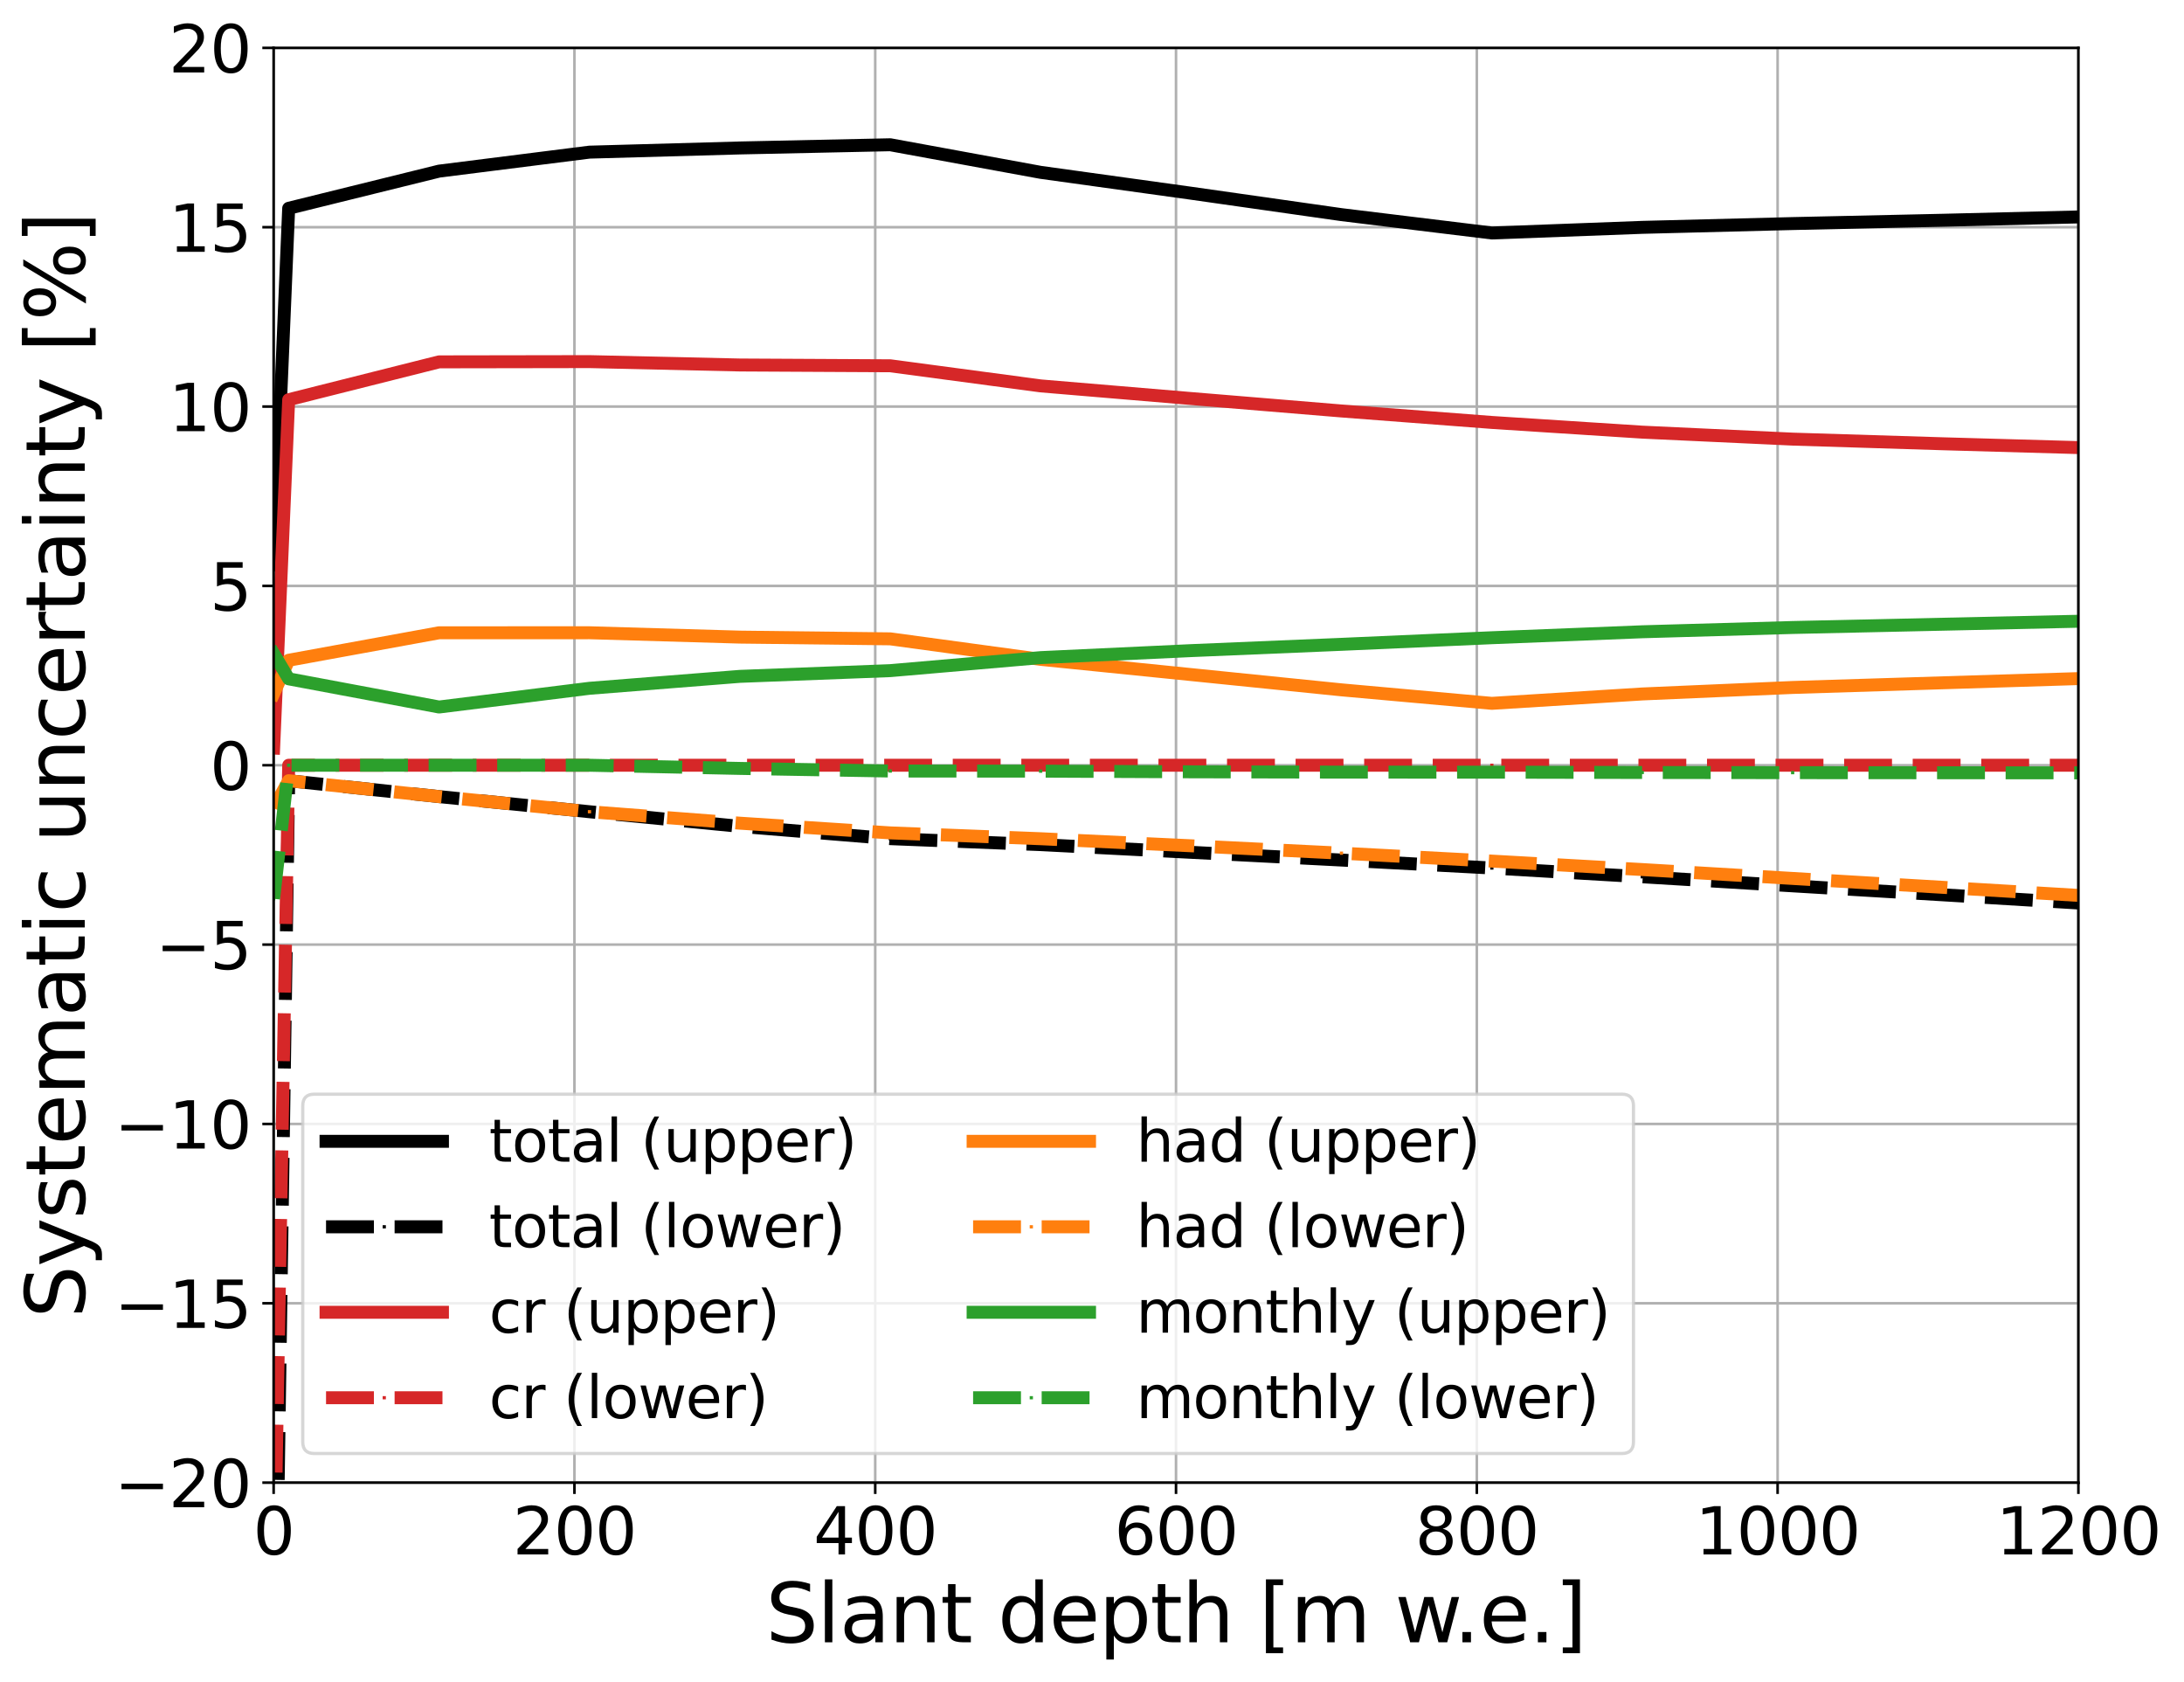 <?xml version="1.0" encoding="utf-8" standalone="no"?>
<!DOCTYPE svg PUBLIC "-//W3C//DTD SVG 1.1//EN"
  "http://www.w3.org/Graphics/SVG/1.1/DTD/svg11.dtd">
<svg xmlns:xlink="http://www.w3.org/1999/xlink" width="675.255pt" height="520.07pt" viewBox="0 0 675.255 520.07" xmlns="http://www.w3.org/2000/svg" version="1.1">
 <defs>
  <style type="text/css">*{stroke-linejoin: round; stroke-linecap: butt}</style>
 </defs>
 <g id="figure_1">
  <g id="patch_1">
   <path d="M 0 520.07 
L 675.255 520.07 
L 675.255 0 
L 0 0 
z
" style="fill: #ffffff"/>
  </g>
  <g id="axes_1">
   <g id="patch_2">
    <path d="M 84.605 458.318 
L 642.605 458.318 
L 642.605 14.798 
L 84.605 14.798 
z
" style="fill: #ffffff"/>
   </g>
   <g id="matplotlib.axis_1">
    <g id="xtick_1">
     <g id="line2d_1">
      <path d="M 84.605 458.318 
L 84.605 14.798 
" clip-path="url(#p0fed06561c)" style="fill: none; stroke: #b0b0b0; stroke-width: 0.8; stroke-linecap: square"/>
     </g>
     <g id="line2d_2">
      <defs>
       <path id="md75abaf6cd" d="M 0 0 
L 0 3.5 
" style="stroke: #000000; stroke-width: 0.8"/>
      </defs>
      <g>
       <use xlink:href="#md75abaf6cd" x="84.605" y="458.318" style="stroke: #000000; stroke-width: 0.8"/>
      </g>
     </g>
     <g id="text_1">
      <!-- 0 -->
      <g transform="translate(78.242 480.515) scale(0.2 -0.2)">
       <defs>
        <path id="DejaVuSans-30" d="M 2034 4250 
Q 1547 4250 1301 3770 
Q 1056 3291 1056 2328 
Q 1056 1369 1301 889 
Q 1547 409 2034 409 
Q 2525 409 2770 889 
Q 3016 1369 3016 2328 
Q 3016 3291 2770 3770 
Q 2525 4250 2034 4250 
z
M 2034 4750 
Q 2819 4750 3233 4129 
Q 3647 3509 3647 2328 
Q 3647 1150 3233 529 
Q 2819 -91 2034 -91 
Q 1250 -91 836 529 
Q 422 1150 422 2328 
Q 422 3509 836 4129 
Q 1250 4750 2034 4750 
z
" transform="scale(0.016)"/>
       </defs>
       <use xlink:href="#DejaVuSans-30"/>
      </g>
     </g>
    </g>
    <g id="xtick_2">
     <g id="line2d_3">
      <path d="M 177.605 458.318 
L 177.605 14.798 
" clip-path="url(#p0fed06561c)" style="fill: none; stroke: #b0b0b0; stroke-width: 0.8; stroke-linecap: square"/>
     </g>
     <g id="line2d_4">
      <g>
       <use xlink:href="#md75abaf6cd" x="177.605" y="458.318" style="stroke: #000000; stroke-width: 0.8"/>
      </g>
     </g>
     <g id="text_2">
      <!-- 200 -->
      <g transform="translate(158.517 480.515) scale(0.2 -0.2)">
       <defs>
        <path id="DejaVuSans-32" d="M 1228 531 
L 3431 531 
L 3431 0 
L 469 0 
L 469 531 
Q 828 903 1448 1529 
Q 2069 2156 2228 2338 
Q 2531 2678 2651 2914 
Q 2772 3150 2772 3378 
Q 2772 3750 2511 3984 
Q 2250 4219 1831 4219 
Q 1534 4219 1204 4116 
Q 875 4013 500 3803 
L 500 4441 
Q 881 4594 1212 4672 
Q 1544 4750 1819 4750 
Q 2544 4750 2975 4387 
Q 3406 4025 3406 3419 
Q 3406 3131 3298 2873 
Q 3191 2616 2906 2266 
Q 2828 2175 2409 1742 
Q 1991 1309 1228 531 
z
" transform="scale(0.016)"/>
       </defs>
       <use xlink:href="#DejaVuSans-32"/>
       <use xlink:href="#DejaVuSans-30" x="63.623"/>
       <use xlink:href="#DejaVuSans-30" x="127.246"/>
      </g>
     </g>
    </g>
    <g id="xtick_3">
     <g id="line2d_5">
      <path d="M 270.605 458.318 
L 270.605 14.798 
" clip-path="url(#p0fed06561c)" style="fill: none; stroke: #b0b0b0; stroke-width: 0.8; stroke-linecap: square"/>
     </g>
     <g id="line2d_6">
      <g>
       <use xlink:href="#md75abaf6cd" x="270.605" y="458.318" style="stroke: #000000; stroke-width: 0.8"/>
      </g>
     </g>
     <g id="text_3">
      <!-- 400 -->
      <g transform="translate(251.517 480.515) scale(0.2 -0.2)">
       <defs>
        <path id="DejaVuSans-34" d="M 2419 4116 
L 825 1625 
L 2419 1625 
L 2419 4116 
z
M 2253 4666 
L 3047 4666 
L 3047 1625 
L 3713 1625 
L 3713 1100 
L 3047 1100 
L 3047 0 
L 2419 0 
L 2419 1100 
L 313 1100 
L 313 1709 
L 2253 4666 
z
" transform="scale(0.016)"/>
       </defs>
       <use xlink:href="#DejaVuSans-34"/>
       <use xlink:href="#DejaVuSans-30" x="63.623"/>
       <use xlink:href="#DejaVuSans-30" x="127.246"/>
      </g>
     </g>
    </g>
    <g id="xtick_4">
     <g id="line2d_7">
      <path d="M 363.605 458.318 
L 363.605 14.798 
" clip-path="url(#p0fed06561c)" style="fill: none; stroke: #b0b0b0; stroke-width: 0.8; stroke-linecap: square"/>
     </g>
     <g id="line2d_8">
      <g>
       <use xlink:href="#md75abaf6cd" x="363.605" y="458.318" style="stroke: #000000; stroke-width: 0.8"/>
      </g>
     </g>
     <g id="text_4">
      <!-- 600 -->
      <g transform="translate(344.517 480.515) scale(0.2 -0.2)">
       <defs>
        <path id="DejaVuSans-36" d="M 2113 2584 
Q 1688 2584 1439 2293 
Q 1191 2003 1191 1497 
Q 1191 994 1439 701 
Q 1688 409 2113 409 
Q 2538 409 2786 701 
Q 3034 994 3034 1497 
Q 3034 2003 2786 2293 
Q 2538 2584 2113 2584 
z
M 3366 4563 
L 3366 3988 
Q 3128 4100 2886 4159 
Q 2644 4219 2406 4219 
Q 1781 4219 1451 3797 
Q 1122 3375 1075 2522 
Q 1259 2794 1537 2939 
Q 1816 3084 2150 3084 
Q 2853 3084 3261 2657 
Q 3669 2231 3669 1497 
Q 3669 778 3244 343 
Q 2819 -91 2113 -91 
Q 1303 -91 875 529 
Q 447 1150 447 2328 
Q 447 3434 972 4092 
Q 1497 4750 2381 4750 
Q 2619 4750 2861 4703 
Q 3103 4656 3366 4563 
z
" transform="scale(0.016)"/>
       </defs>
       <use xlink:href="#DejaVuSans-36"/>
       <use xlink:href="#DejaVuSans-30" x="63.623"/>
       <use xlink:href="#DejaVuSans-30" x="127.246"/>
      </g>
     </g>
    </g>
    <g id="xtick_5">
     <g id="line2d_9">
      <path d="M 456.605 458.318 
L 456.605 14.798 
" clip-path="url(#p0fed06561c)" style="fill: none; stroke: #b0b0b0; stroke-width: 0.8; stroke-linecap: square"/>
     </g>
     <g id="line2d_10">
      <g>
       <use xlink:href="#md75abaf6cd" x="456.605" y="458.318" style="stroke: #000000; stroke-width: 0.8"/>
      </g>
     </g>
     <g id="text_5">
      <!-- 800 -->
      <g transform="translate(437.517 480.515) scale(0.2 -0.2)">
       <defs>
        <path id="DejaVuSans-38" d="M 2034 2216 
Q 1584 2216 1326 1975 
Q 1069 1734 1069 1313 
Q 1069 891 1326 650 
Q 1584 409 2034 409 
Q 2484 409 2743 651 
Q 3003 894 3003 1313 
Q 3003 1734 2745 1975 
Q 2488 2216 2034 2216 
z
M 1403 2484 
Q 997 2584 770 2862 
Q 544 3141 544 3541 
Q 544 4100 942 4425 
Q 1341 4750 2034 4750 
Q 2731 4750 3128 4425 
Q 3525 4100 3525 3541 
Q 3525 3141 3298 2862 
Q 3072 2584 2669 2484 
Q 3125 2378 3379 2068 
Q 3634 1759 3634 1313 
Q 3634 634 3220 271 
Q 2806 -91 2034 -91 
Q 1263 -91 848 271 
Q 434 634 434 1313 
Q 434 1759 690 2068 
Q 947 2378 1403 2484 
z
M 1172 3481 
Q 1172 3119 1398 2916 
Q 1625 2713 2034 2713 
Q 2441 2713 2670 2916 
Q 2900 3119 2900 3481 
Q 2900 3844 2670 4047 
Q 2441 4250 2034 4250 
Q 1625 4250 1398 4047 
Q 1172 3844 1172 3481 
z
" transform="scale(0.016)"/>
       </defs>
       <use xlink:href="#DejaVuSans-38"/>
       <use xlink:href="#DejaVuSans-30" x="63.623"/>
       <use xlink:href="#DejaVuSans-30" x="127.246"/>
      </g>
     </g>
    </g>
    <g id="xtick_6">
     <g id="line2d_11">
      <path d="M 549.605 458.318 
L 549.605 14.798 
" clip-path="url(#p0fed06561c)" style="fill: none; stroke: #b0b0b0; stroke-width: 0.8; stroke-linecap: square"/>
     </g>
     <g id="line2d_12">
      <g>
       <use xlink:href="#md75abaf6cd" x="549.605" y="458.318" style="stroke: #000000; stroke-width: 0.8"/>
      </g>
     </g>
     <g id="text_6">
      <!-- 1000 -->
      <g transform="translate(524.155 480.515) scale(0.2 -0.2)">
       <defs>
        <path id="DejaVuSans-31" d="M 794 531 
L 1825 531 
L 1825 4091 
L 703 3866 
L 703 4441 
L 1819 4666 
L 2450 4666 
L 2450 531 
L 3481 531 
L 3481 0 
L 794 0 
L 794 531 
z
" transform="scale(0.016)"/>
       </defs>
       <use xlink:href="#DejaVuSans-31"/>
       <use xlink:href="#DejaVuSans-30" x="63.623"/>
       <use xlink:href="#DejaVuSans-30" x="127.246"/>
       <use xlink:href="#DejaVuSans-30" x="190.869"/>
      </g>
     </g>
    </g>
    <g id="xtick_7">
     <g id="line2d_13">
      <path d="M 642.605 458.318 
L 642.605 14.798 
" clip-path="url(#p0fed06561c)" style="fill: none; stroke: #b0b0b0; stroke-width: 0.8; stroke-linecap: square"/>
     </g>
     <g id="line2d_14">
      <g>
       <use xlink:href="#md75abaf6cd" x="642.605" y="458.318" style="stroke: #000000; stroke-width: 0.8"/>
      </g>
     </g>
     <g id="text_7">
      <!-- 1200 -->
      <g transform="translate(617.155 480.515) scale(0.2 -0.2)">
       <use xlink:href="#DejaVuSans-31"/>
       <use xlink:href="#DejaVuSans-32" x="63.623"/>
       <use xlink:href="#DejaVuSans-30" x="127.246"/>
       <use xlink:href="#DejaVuSans-30" x="190.869"/>
      </g>
     </g>
    </g>
    <g id="text_8">
     <!-- Slant depth [m w.e.] -->
     <g transform="translate(236.763 507.671) scale(0.25 -0.25)">
      <defs>
       <path id="DejaVuSans-53" d="M 3425 4513 
L 3425 3897 
Q 3066 4069 2747 4153 
Q 2428 4238 2131 4238 
Q 1616 4238 1336 4038 
Q 1056 3838 1056 3469 
Q 1056 3159 1242 3001 
Q 1428 2844 1947 2747 
L 2328 2669 
Q 3034 2534 3370 2195 
Q 3706 1856 3706 1288 
Q 3706 609 3251 259 
Q 2797 -91 1919 -91 
Q 1588 -91 1214 -16 
Q 841 59 441 206 
L 441 856 
Q 825 641 1194 531 
Q 1563 422 1919 422 
Q 2459 422 2753 634 
Q 3047 847 3047 1241 
Q 3047 1584 2836 1778 
Q 2625 1972 2144 2069 
L 1759 2144 
Q 1053 2284 737 2584 
Q 422 2884 422 3419 
Q 422 4038 858 4394 
Q 1294 4750 2059 4750 
Q 2388 4750 2728 4690 
Q 3069 4631 3425 4513 
z
" transform="scale(0.016)"/>
       <path id="DejaVuSans-6c" d="M 603 4863 
L 1178 4863 
L 1178 0 
L 603 0 
L 603 4863 
z
" transform="scale(0.016)"/>
       <path id="DejaVuSans-61" d="M 2194 1759 
Q 1497 1759 1228 1600 
Q 959 1441 959 1056 
Q 959 750 1161 570 
Q 1363 391 1709 391 
Q 2188 391 2477 730 
Q 2766 1069 2766 1631 
L 2766 1759 
L 2194 1759 
z
M 3341 1997 
L 3341 0 
L 2766 0 
L 2766 531 
Q 2569 213 2275 61 
Q 1981 -91 1556 -91 
Q 1019 -91 701 211 
Q 384 513 384 1019 
Q 384 1609 779 1909 
Q 1175 2209 1959 2209 
L 2766 2209 
L 2766 2266 
Q 2766 2663 2505 2880 
Q 2244 3097 1772 3097 
Q 1472 3097 1187 3025 
Q 903 2953 641 2809 
L 641 3341 
Q 956 3463 1253 3523 
Q 1550 3584 1831 3584 
Q 2591 3584 2966 3190 
Q 3341 2797 3341 1997 
z
" transform="scale(0.016)"/>
       <path id="DejaVuSans-6e" d="M 3513 2113 
L 3513 0 
L 2938 0 
L 2938 2094 
Q 2938 2591 2744 2837 
Q 2550 3084 2163 3084 
Q 1697 3084 1428 2787 
Q 1159 2491 1159 1978 
L 1159 0 
L 581 0 
L 581 3500 
L 1159 3500 
L 1159 2956 
Q 1366 3272 1645 3428 
Q 1925 3584 2291 3584 
Q 2894 3584 3203 3211 
Q 3513 2838 3513 2113 
z
" transform="scale(0.016)"/>
       <path id="DejaVuSans-74" d="M 1172 4494 
L 1172 3500 
L 2356 3500 
L 2356 3053 
L 1172 3053 
L 1172 1153 
Q 1172 725 1289 603 
Q 1406 481 1766 481 
L 2356 481 
L 2356 0 
L 1766 0 
Q 1100 0 847 248 
Q 594 497 594 1153 
L 594 3053 
L 172 3053 
L 172 3500 
L 594 3500 
L 594 4494 
L 1172 4494 
z
" transform="scale(0.016)"/>
       <path id="DejaVuSans-20" transform="scale(0.016)"/>
       <path id="DejaVuSans-64" d="M 2906 2969 
L 2906 4863 
L 3481 4863 
L 3481 0 
L 2906 0 
L 2906 525 
Q 2725 213 2448 61 
Q 2172 -91 1784 -91 
Q 1150 -91 751 415 
Q 353 922 353 1747 
Q 353 2572 751 3078 
Q 1150 3584 1784 3584 
Q 2172 3584 2448 3432 
Q 2725 3281 2906 2969 
z
M 947 1747 
Q 947 1113 1208 752 
Q 1469 391 1925 391 
Q 2381 391 2643 752 
Q 2906 1113 2906 1747 
Q 2906 2381 2643 2742 
Q 2381 3103 1925 3103 
Q 1469 3103 1208 2742 
Q 947 2381 947 1747 
z
" transform="scale(0.016)"/>
       <path id="DejaVuSans-65" d="M 3597 1894 
L 3597 1613 
L 953 1613 
Q 991 1019 1311 708 
Q 1631 397 2203 397 
Q 2534 397 2845 478 
Q 3156 559 3463 722 
L 3463 178 
Q 3153 47 2828 -22 
Q 2503 -91 2169 -91 
Q 1331 -91 842 396 
Q 353 884 353 1716 
Q 353 2575 817 3079 
Q 1281 3584 2069 3584 
Q 2775 3584 3186 3129 
Q 3597 2675 3597 1894 
z
M 3022 2063 
Q 3016 2534 2758 2815 
Q 2500 3097 2075 3097 
Q 1594 3097 1305 2825 
Q 1016 2553 972 2059 
L 3022 2063 
z
" transform="scale(0.016)"/>
       <path id="DejaVuSans-70" d="M 1159 525 
L 1159 -1331 
L 581 -1331 
L 581 3500 
L 1159 3500 
L 1159 2969 
Q 1341 3281 1617 3432 
Q 1894 3584 2278 3584 
Q 2916 3584 3314 3078 
Q 3713 2572 3713 1747 
Q 3713 922 3314 415 
Q 2916 -91 2278 -91 
Q 1894 -91 1617 61 
Q 1341 213 1159 525 
z
M 3116 1747 
Q 3116 2381 2855 2742 
Q 2594 3103 2138 3103 
Q 1681 3103 1420 2742 
Q 1159 2381 1159 1747 
Q 1159 1113 1420 752 
Q 1681 391 2138 391 
Q 2594 391 2855 752 
Q 3116 1113 3116 1747 
z
" transform="scale(0.016)"/>
       <path id="DejaVuSans-68" d="M 3513 2113 
L 3513 0 
L 2938 0 
L 2938 2094 
Q 2938 2591 2744 2837 
Q 2550 3084 2163 3084 
Q 1697 3084 1428 2787 
Q 1159 2491 1159 1978 
L 1159 0 
L 581 0 
L 581 4863 
L 1159 4863 
L 1159 2956 
Q 1366 3272 1645 3428 
Q 1925 3584 2291 3584 
Q 2894 3584 3203 3211 
Q 3513 2838 3513 2113 
z
" transform="scale(0.016)"/>
       <path id="DejaVuSans-5b" d="M 550 4863 
L 1875 4863 
L 1875 4416 
L 1125 4416 
L 1125 -397 
L 1875 -397 
L 1875 -844 
L 550 -844 
L 550 4863 
z
" transform="scale(0.016)"/>
       <path id="DejaVuSans-6d" d="M 3328 2828 
Q 3544 3216 3844 3400 
Q 4144 3584 4550 3584 
Q 5097 3584 5394 3201 
Q 5691 2819 5691 2113 
L 5691 0 
L 5113 0 
L 5113 2094 
Q 5113 2597 4934 2840 
Q 4756 3084 4391 3084 
Q 3944 3084 3684 2787 
Q 3425 2491 3425 1978 
L 3425 0 
L 2847 0 
L 2847 2094 
Q 2847 2600 2669 2842 
Q 2491 3084 2119 3084 
Q 1678 3084 1418 2786 
Q 1159 2488 1159 1978 
L 1159 0 
L 581 0 
L 581 3500 
L 1159 3500 
L 1159 2956 
Q 1356 3278 1631 3431 
Q 1906 3584 2284 3584 
Q 2666 3584 2933 3390 
Q 3200 3197 3328 2828 
z
" transform="scale(0.016)"/>
       <path id="DejaVuSans-77" d="M 269 3500 
L 844 3500 
L 1563 769 
L 2278 3500 
L 2956 3500 
L 3675 769 
L 4391 3500 
L 4966 3500 
L 4050 0 
L 3372 0 
L 2619 2869 
L 1863 0 
L 1184 0 
L 269 3500 
z
" transform="scale(0.016)"/>
       <path id="DejaVuSans-2e" d="M 684 794 
L 1344 794 
L 1344 0 
L 684 0 
L 684 794 
z
" transform="scale(0.016)"/>
       <path id="DejaVuSans-5d" d="M 1947 4863 
L 1947 -844 
L 622 -844 
L 622 -397 
L 1369 -397 
L 1369 4416 
L 622 4416 
L 622 4863 
L 1947 4863 
z
" transform="scale(0.016)"/>
      </defs>
      <use xlink:href="#DejaVuSans-53"/>
      <use xlink:href="#DejaVuSans-6c" x="63.477"/>
      <use xlink:href="#DejaVuSans-61" x="91.26"/>
      <use xlink:href="#DejaVuSans-6e" x="152.539"/>
      <use xlink:href="#DejaVuSans-74" x="215.918"/>
      <use xlink:href="#DejaVuSans-20" x="255.127"/>
      <use xlink:href="#DejaVuSans-64" x="286.914"/>
      <use xlink:href="#DejaVuSans-65" x="350.391"/>
      <use xlink:href="#DejaVuSans-70" x="411.914"/>
      <use xlink:href="#DejaVuSans-74" x="475.391"/>
      <use xlink:href="#DejaVuSans-68" x="514.6"/>
      <use xlink:href="#DejaVuSans-20" x="577.979"/>
      <use xlink:href="#DejaVuSans-5b" x="609.766"/>
      <use xlink:href="#DejaVuSans-6d" x="648.779"/>
      <use xlink:href="#DejaVuSans-20" x="746.191"/>
      <use xlink:href="#DejaVuSans-77" x="777.979"/>
      <use xlink:href="#DejaVuSans-2e" x="850.641"/>
      <use xlink:href="#DejaVuSans-65" x="882.428"/>
      <use xlink:href="#DejaVuSans-2e" x="943.951"/>
      <use xlink:href="#DejaVuSans-5d" x="975.738"/>
     </g>
    </g>
   </g>
   <g id="matplotlib.axis_2">
    <g id="ytick_1">
     <g id="line2d_15">
      <path d="M 84.605 458.318 
L 642.605 458.318 
" clip-path="url(#p0fed06561c)" style="fill: none; stroke: #b0b0b0; stroke-width: 0.8; stroke-linecap: square"/>
     </g>
     <g id="line2d_16">
      <defs>
       <path id="m869ef5be77" d="M 0 0 
L -3.5 0 
" style="stroke: #000000; stroke-width: 0.8"/>
      </defs>
      <g>
       <use xlink:href="#m869ef5be77" x="84.605" y="458.318" style="stroke: #000000; stroke-width: 0.8"/>
      </g>
     </g>
     <g id="text_9">
      <!-- −20 -->
      <g transform="translate(35.395 465.917) scale(0.2 -0.2)">
       <defs>
        <path id="DejaVuSans-2212" d="M 678 2272 
L 4684 2272 
L 4684 1741 
L 678 1741 
L 678 2272 
z
" transform="scale(0.016)"/>
       </defs>
       <use xlink:href="#DejaVuSans-2212"/>
       <use xlink:href="#DejaVuSans-32" x="83.789"/>
       <use xlink:href="#DejaVuSans-30" x="147.412"/>
      </g>
     </g>
    </g>
    <g id="ytick_2">
     <g id="line2d_17">
      <path d="M 84.605 402.878 
L 642.605 402.878 
" clip-path="url(#p0fed06561c)" style="fill: none; stroke: #b0b0b0; stroke-width: 0.8; stroke-linecap: square"/>
     </g>
     <g id="line2d_18">
      <g>
       <use xlink:href="#m869ef5be77" x="84.605" y="402.878" style="stroke: #000000; stroke-width: 0.8"/>
      </g>
     </g>
     <g id="text_10">
      <!-- −15 -->
      <g transform="translate(35.395 410.477) scale(0.2 -0.2)">
       <defs>
        <path id="DejaVuSans-35" d="M 691 4666 
L 3169 4666 
L 3169 4134 
L 1269 4134 
L 1269 2991 
Q 1406 3038 1543 3061 
Q 1681 3084 1819 3084 
Q 2600 3084 3056 2656 
Q 3513 2228 3513 1497 
Q 3513 744 3044 326 
Q 2575 -91 1722 -91 
Q 1428 -91 1123 -41 
Q 819 9 494 109 
L 494 744 
Q 775 591 1075 516 
Q 1375 441 1709 441 
Q 2250 441 2565 725 
Q 2881 1009 2881 1497 
Q 2881 1984 2565 2268 
Q 2250 2553 1709 2553 
Q 1456 2553 1204 2497 
Q 953 2441 691 2322 
L 691 4666 
z
" transform="scale(0.016)"/>
       </defs>
       <use xlink:href="#DejaVuSans-2212"/>
       <use xlink:href="#DejaVuSans-31" x="83.789"/>
       <use xlink:href="#DejaVuSans-35" x="147.412"/>
      </g>
     </g>
    </g>
    <g id="ytick_3">
     <g id="line2d_19">
      <path d="M 84.605 347.438 
L 642.605 347.438 
" clip-path="url(#p0fed06561c)" style="fill: none; stroke: #b0b0b0; stroke-width: 0.8; stroke-linecap: square"/>
     </g>
     <g id="line2d_20">
      <g>
       <use xlink:href="#m869ef5be77" x="84.605" y="347.438" style="stroke: #000000; stroke-width: 0.8"/>
      </g>
     </g>
     <g id="text_11">
      <!-- −10 -->
      <g transform="translate(35.395 355.037) scale(0.2 -0.2)">
       <use xlink:href="#DejaVuSans-2212"/>
       <use xlink:href="#DejaVuSans-31" x="83.789"/>
       <use xlink:href="#DejaVuSans-30" x="147.412"/>
      </g>
     </g>
    </g>
    <g id="ytick_4">
     <g id="line2d_21">
      <path d="M 84.605 291.998 
L 642.605 291.998 
" clip-path="url(#p0fed06561c)" style="fill: none; stroke: #b0b0b0; stroke-width: 0.8; stroke-linecap: square"/>
     </g>
     <g id="line2d_22">
      <g>
       <use xlink:href="#m869ef5be77" x="84.605" y="291.998" style="stroke: #000000; stroke-width: 0.8"/>
      </g>
     </g>
     <g id="text_12">
      <!-- −5 -->
      <g transform="translate(48.12 299.597) scale(0.2 -0.2)">
       <use xlink:href="#DejaVuSans-2212"/>
       <use xlink:href="#DejaVuSans-35" x="83.789"/>
      </g>
     </g>
    </g>
    <g id="ytick_5">
     <g id="line2d_23">
      <path d="M 84.605 236.558 
L 642.605 236.558 
" clip-path="url(#p0fed06561c)" style="fill: none; stroke: #b0b0b0; stroke-width: 0.8; stroke-linecap: square"/>
     </g>
     <g id="line2d_24">
      <g>
       <use xlink:href="#m869ef5be77" x="84.605" y="236.558" style="stroke: #000000; stroke-width: 0.8"/>
      </g>
     </g>
     <g id="text_13">
      <!-- 0 -->
      <g transform="translate(64.88 244.157) scale(0.2 -0.2)">
       <use xlink:href="#DejaVuSans-30"/>
      </g>
     </g>
    </g>
    <g id="ytick_6">
     <g id="line2d_25">
      <path d="M 84.605 181.118 
L 642.605 181.118 
" clip-path="url(#p0fed06561c)" style="fill: none; stroke: #b0b0b0; stroke-width: 0.8; stroke-linecap: square"/>
     </g>
     <g id="line2d_26">
      <g>
       <use xlink:href="#m869ef5be77" x="84.605" y="181.118" style="stroke: #000000; stroke-width: 0.8"/>
      </g>
     </g>
     <g id="text_14">
      <!-- 5 -->
      <g transform="translate(64.88 188.717) scale(0.2 -0.2)">
       <use xlink:href="#DejaVuSans-35"/>
      </g>
     </g>
    </g>
    <g id="ytick_7">
     <g id="line2d_27">
      <path d="M 84.605 125.678 
L 642.605 125.678 
" clip-path="url(#p0fed06561c)" style="fill: none; stroke: #b0b0b0; stroke-width: 0.8; stroke-linecap: square"/>
     </g>
     <g id="line2d_28">
      <g>
       <use xlink:href="#m869ef5be77" x="84.605" y="125.678" style="stroke: #000000; stroke-width: 0.8"/>
      </g>
     </g>
     <g id="text_15">
      <!-- 10 -->
      <g transform="translate(52.155 133.277) scale(0.2 -0.2)">
       <use xlink:href="#DejaVuSans-31"/>
       <use xlink:href="#DejaVuSans-30" x="63.623"/>
      </g>
     </g>
    </g>
    <g id="ytick_8">
     <g id="line2d_29">
      <path d="M 84.605 70.238 
L 642.605 70.238 
" clip-path="url(#p0fed06561c)" style="fill: none; stroke: #b0b0b0; stroke-width: 0.8; stroke-linecap: square"/>
     </g>
     <g id="line2d_30">
      <g>
       <use xlink:href="#m869ef5be77" x="84.605" y="70.238" style="stroke: #000000; stroke-width: 0.8"/>
      </g>
     </g>
     <g id="text_16">
      <!-- 15 -->
      <g transform="translate(52.155 77.837) scale(0.2 -0.2)">
       <use xlink:href="#DejaVuSans-31"/>
       <use xlink:href="#DejaVuSans-35" x="63.623"/>
      </g>
     </g>
    </g>
    <g id="ytick_9">
     <g id="line2d_31">
      <path d="M 84.605 14.798 
L 642.605 14.798 
" clip-path="url(#p0fed06561c)" style="fill: none; stroke: #b0b0b0; stroke-width: 0.8; stroke-linecap: square"/>
     </g>
     <g id="line2d_32">
      <g>
       <use xlink:href="#m869ef5be77" x="84.605" y="14.798" style="stroke: #000000; stroke-width: 0.8"/>
      </g>
     </g>
     <g id="text_17">
      <!-- 20 -->
      <g transform="translate(52.155 22.397) scale(0.2 -0.2)">
       <use xlink:href="#DejaVuSans-32"/>
       <use xlink:href="#DejaVuSans-30" x="63.623"/>
      </g>
     </g>
    </g>
    <g id="text_18">
     <!-- Systematic uncertainty [%] -->
     <g transform="translate(26.196 407.455) rotate(-90) scale(0.25 -0.25)">
      <defs>
       <path id="DejaVuSans-79" d="M 2059 -325 
Q 1816 -950 1584 -1140 
Q 1353 -1331 966 -1331 
L 506 -1331 
L 506 -850 
L 844 -850 
Q 1081 -850 1212 -737 
Q 1344 -625 1503 -206 
L 1606 56 
L 191 3500 
L 800 3500 
L 1894 763 
L 2988 3500 
L 3597 3500 
L 2059 -325 
z
" transform="scale(0.016)"/>
       <path id="DejaVuSans-73" d="M 2834 3397 
L 2834 2853 
Q 2591 2978 2328 3040 
Q 2066 3103 1784 3103 
Q 1356 3103 1142 2972 
Q 928 2841 928 2578 
Q 928 2378 1081 2264 
Q 1234 2150 1697 2047 
L 1894 2003 
Q 2506 1872 2764 1633 
Q 3022 1394 3022 966 
Q 3022 478 2636 193 
Q 2250 -91 1575 -91 
Q 1294 -91 989 -36 
Q 684 19 347 128 
L 347 722 
Q 666 556 975 473 
Q 1284 391 1588 391 
Q 1994 391 2212 530 
Q 2431 669 2431 922 
Q 2431 1156 2273 1281 
Q 2116 1406 1581 1522 
L 1381 1569 
Q 847 1681 609 1914 
Q 372 2147 372 2553 
Q 372 3047 722 3315 
Q 1072 3584 1716 3584 
Q 2034 3584 2315 3537 
Q 2597 3491 2834 3397 
z
" transform="scale(0.016)"/>
       <path id="DejaVuSans-69" d="M 603 3500 
L 1178 3500 
L 1178 0 
L 603 0 
L 603 3500 
z
M 603 4863 
L 1178 4863 
L 1178 4134 
L 603 4134 
L 603 4863 
z
" transform="scale(0.016)"/>
       <path id="DejaVuSans-63" d="M 3122 3366 
L 3122 2828 
Q 2878 2963 2633 3030 
Q 2388 3097 2138 3097 
Q 1578 3097 1268 2742 
Q 959 2388 959 1747 
Q 959 1106 1268 751 
Q 1578 397 2138 397 
Q 2388 397 2633 464 
Q 2878 531 3122 666 
L 3122 134 
Q 2881 22 2623 -34 
Q 2366 -91 2075 -91 
Q 1284 -91 818 406 
Q 353 903 353 1747 
Q 353 2603 823 3093 
Q 1294 3584 2113 3584 
Q 2378 3584 2631 3529 
Q 2884 3475 3122 3366 
z
" transform="scale(0.016)"/>
       <path id="DejaVuSans-75" d="M 544 1381 
L 544 3500 
L 1119 3500 
L 1119 1403 
Q 1119 906 1312 657 
Q 1506 409 1894 409 
Q 2359 409 2629 706 
Q 2900 1003 2900 1516 
L 2900 3500 
L 3475 3500 
L 3475 0 
L 2900 0 
L 2900 538 
Q 2691 219 2414 64 
Q 2138 -91 1772 -91 
Q 1169 -91 856 284 
Q 544 659 544 1381 
z
M 1991 3584 
L 1991 3584 
z
" transform="scale(0.016)"/>
       <path id="DejaVuSans-72" d="M 2631 2963 
Q 2534 3019 2420 3045 
Q 2306 3072 2169 3072 
Q 1681 3072 1420 2755 
Q 1159 2438 1159 1844 
L 1159 0 
L 581 0 
L 581 3500 
L 1159 3500 
L 1159 2956 
Q 1341 3275 1631 3429 
Q 1922 3584 2338 3584 
Q 2397 3584 2469 3576 
Q 2541 3569 2628 3553 
L 2631 2963 
z
" transform="scale(0.016)"/>
       <path id="DejaVuSans-25" d="M 4653 2053 
Q 4381 2053 4226 1822 
Q 4072 1591 4072 1178 
Q 4072 772 4226 539 
Q 4381 306 4653 306 
Q 4919 306 5073 539 
Q 5228 772 5228 1178 
Q 5228 1588 5073 1820 
Q 4919 2053 4653 2053 
z
M 4653 2450 
Q 5147 2450 5437 2106 
Q 5728 1763 5728 1178 
Q 5728 594 5436 251 
Q 5144 -91 4653 -91 
Q 4153 -91 3862 251 
Q 3572 594 3572 1178 
Q 3572 1766 3864 2108 
Q 4156 2450 4653 2450 
z
M 1428 4353 
Q 1159 4353 1004 4120 
Q 850 3888 850 3481 
Q 850 3069 1003 2837 
Q 1156 2606 1428 2606 
Q 1700 2606 1854 2837 
Q 2009 3069 2009 3481 
Q 2009 3884 1853 4118 
Q 1697 4353 1428 4353 
z
M 4250 4750 
L 4750 4750 
L 1831 -91 
L 1331 -91 
L 4250 4750 
z
M 1428 4750 
Q 1922 4750 2215 4408 
Q 2509 4066 2509 3481 
Q 2509 2891 2217 2550 
Q 1925 2209 1428 2209 
Q 931 2209 642 2551 
Q 353 2894 353 3481 
Q 353 4063 643 4406 
Q 934 4750 1428 4750 
z
" transform="scale(0.016)"/>
      </defs>
      <use xlink:href="#DejaVuSans-53"/>
      <use xlink:href="#DejaVuSans-79" x="63.477"/>
      <use xlink:href="#DejaVuSans-73" x="122.656"/>
      <use xlink:href="#DejaVuSans-74" x="174.756"/>
      <use xlink:href="#DejaVuSans-65" x="213.965"/>
      <use xlink:href="#DejaVuSans-6d" x="275.488"/>
      <use xlink:href="#DejaVuSans-61" x="372.9"/>
      <use xlink:href="#DejaVuSans-74" x="434.18"/>
      <use xlink:href="#DejaVuSans-69" x="473.389"/>
      <use xlink:href="#DejaVuSans-63" x="501.172"/>
      <use xlink:href="#DejaVuSans-20" x="556.152"/>
      <use xlink:href="#DejaVuSans-75" x="587.939"/>
      <use xlink:href="#DejaVuSans-6e" x="651.318"/>
      <use xlink:href="#DejaVuSans-63" x="714.697"/>
      <use xlink:href="#DejaVuSans-65" x="769.678"/>
      <use xlink:href="#DejaVuSans-72" x="831.201"/>
      <use xlink:href="#DejaVuSans-74" x="872.314"/>
      <use xlink:href="#DejaVuSans-61" x="911.523"/>
      <use xlink:href="#DejaVuSans-69" x="972.803"/>
      <use xlink:href="#DejaVuSans-6e" x="1000.586"/>
      <use xlink:href="#DejaVuSans-74" x="1063.965"/>
      <use xlink:href="#DejaVuSans-79" x="1103.174"/>
      <use xlink:href="#DejaVuSans-20" x="1162.354"/>
      <use xlink:href="#DejaVuSans-5b" x="1194.141"/>
      <use xlink:href="#DejaVuSans-25" x="1233.154"/>
      <use xlink:href="#DejaVuSans-5d" x="1328.174"/>
     </g>
    </g>
   </g>
   <g id="line2d_33">
    <path d="M 84.605 174.64 
L 89.255 64.382 
L 135.755 52.9 
L 182.255 47.031 
L 228.755 45.737 
L 275.255 44.746 
L 321.755 53.277 
L 368.255 59.727 
L 414.755 66.348 
L 461.255 72.023 
L 507.755 70.281 
L 554.255 69.108 
L 600.755 68.086 
L 647.255 66.946 
L 676.255 66.156 
" clip-path="url(#p0fed06561c)" style="fill: none; stroke: #000000; stroke-width: 4; stroke-linecap: square"/>
    <defs>
     <path id="mc41ad6e6f4" d="M -0.5 0.5 
L 0.5 0.5 
L 0.5 -0.5 
L -0.5 -0.5 
z
"/>
    </defs>
    <g clip-path="url(#p0fed06561c)">
     <use xlink:href="#mc41ad6e6f4" x="84.605" y="174.64"/>
     <use xlink:href="#mc41ad6e6f4" x="89.255" y="64.382"/>
     <use xlink:href="#mc41ad6e6f4" x="135.755" y="52.9"/>
     <use xlink:href="#mc41ad6e6f4" x="182.255" y="47.031"/>
     <use xlink:href="#mc41ad6e6f4" x="228.755" y="45.737"/>
     <use xlink:href="#mc41ad6e6f4" x="275.255" y="44.746"/>
     <use xlink:href="#mc41ad6e6f4" x="321.755" y="53.277"/>
     <use xlink:href="#mc41ad6e6f4" x="368.255" y="59.727"/>
     <use xlink:href="#mc41ad6e6f4" x="414.755" y="66.348"/>
     <use xlink:href="#mc41ad6e6f4" x="461.255" y="72.023"/>
     <use xlink:href="#mc41ad6e6f4" x="507.755" y="70.281"/>
     <use xlink:href="#mc41ad6e6f4" x="554.255" y="69.108"/>
     <use xlink:href="#mc41ad6e6f4" x="600.755" y="68.086"/>
     <use xlink:href="#mc41ad6e6f4" x="647.255" y="66.946"/>
     <use xlink:href="#mc41ad6e6f4" x="693.755" y="65.679"/>
     <use xlink:href="#mc41ad6e6f4" x="740.255" y="64.522"/>
    </g>
   </g>
   <g id="line2d_34">
    <path d="M 85.068 521.07 
L 89.255 241.332 
L 135.755 246.252 
L 182.255 250.926 
L 228.755 255.443 
L 275.255 259.247 
L 321.755 261.091 
L 368.255 263.473 
L 414.755 265.862 
L 461.255 268.321 
L 507.755 271.032 
L 554.255 273.834 
L 600.755 276.613 
L 647.255 279.418 
L 676.255 281.165 
" clip-path="url(#p0fed06561c)" style="fill: none; stroke-dasharray: 14.8,6.4; stroke-dashoffset: 0; stroke: #000000; stroke-width: 4"/>
    <g clip-path="url(#p0fed06561c)">
     <use xlink:href="#mc41ad6e6f4" x="84.605" y="552.044"/>
     <use xlink:href="#mc41ad6e6f4" x="89.255" y="241.332"/>
     <use xlink:href="#mc41ad6e6f4" x="135.755" y="246.252"/>
     <use xlink:href="#mc41ad6e6f4" x="182.255" y="250.926"/>
     <use xlink:href="#mc41ad6e6f4" x="228.755" y="255.443"/>
     <use xlink:href="#mc41ad6e6f4" x="275.255" y="259.247"/>
     <use xlink:href="#mc41ad6e6f4" x="321.755" y="261.091"/>
     <use xlink:href="#mc41ad6e6f4" x="368.255" y="263.473"/>
     <use xlink:href="#mc41ad6e6f4" x="414.755" y="265.862"/>
     <use xlink:href="#mc41ad6e6f4" x="461.255" y="268.321"/>
     <use xlink:href="#mc41ad6e6f4" x="507.755" y="271.032"/>
     <use xlink:href="#mc41ad6e6f4" x="554.255" y="273.834"/>
     <use xlink:href="#mc41ad6e6f4" x="600.755" y="276.613"/>
     <use xlink:href="#mc41ad6e6f4" x="647.255" y="279.418"/>
     <use xlink:href="#mc41ad6e6f4" x="693.755" y="282.219"/>
     <use xlink:href="#mc41ad6e6f4" x="740.255" y="285"/>
    </g>
   </g>
   <g id="line2d_35">
    <path d="M 84.605 231.253 
L 89.255 123.556 
L 135.755 111.858 
L 182.255 111.783 
L 228.755 112.828 
L 275.255 113.071 
L 321.755 119.289 
L 368.255 123.195 
L 414.755 127.04 
L 461.255 130.587 
L 507.755 133.584 
L 554.255 135.741 
L 600.755 137.18 
L 647.255 138.494 
L 676.255 139.204 
" clip-path="url(#p0fed06561c)" style="fill: none; stroke: #d62728; stroke-width: 4; stroke-linecap: square"/>
    <defs>
     <path id="m2e81df4c86" d="M -0.5 0.5 
L 0.5 0.5 
L 0.5 -0.5 
L -0.5 -0.5 
z
"/>
    </defs>
    <g clip-path="url(#p0fed06561c)">
     <use xlink:href="#m2e81df4c86" x="84.605" y="231.253" style="fill: #d62728"/>
     <use xlink:href="#m2e81df4c86" x="89.255" y="123.556" style="fill: #d62728"/>
     <use xlink:href="#m2e81df4c86" x="135.755" y="111.858" style="fill: #d62728"/>
     <use xlink:href="#m2e81df4c86" x="182.255" y="111.783" style="fill: #d62728"/>
     <use xlink:href="#m2e81df4c86" x="228.755" y="112.828" style="fill: #d62728"/>
     <use xlink:href="#m2e81df4c86" x="275.255" y="113.071" style="fill: #d62728"/>
     <use xlink:href="#m2e81df4c86" x="321.755" y="119.289" style="fill: #d62728"/>
     <use xlink:href="#m2e81df4c86" x="368.255" y="123.195" style="fill: #d62728"/>
     <use xlink:href="#m2e81df4c86" x="414.755" y="127.04" style="fill: #d62728"/>
     <use xlink:href="#m2e81df4c86" x="461.255" y="130.587" style="fill: #d62728"/>
     <use xlink:href="#m2e81df4c86" x="507.755" y="133.584" style="fill: #d62728"/>
     <use xlink:href="#m2e81df4c86" x="554.255" y="135.741" style="fill: #d62728"/>
     <use xlink:href="#m2e81df4c86" x="600.755" y="137.18" style="fill: #d62728"/>
     <use xlink:href="#m2e81df4c86" x="647.255" y="138.494" style="fill: #d62728"/>
     <use xlink:href="#m2e81df4c86" x="693.755" y="139.632" style="fill: #d62728"/>
     <use xlink:href="#m2e81df4c86" x="740.255" y="140.547" style="fill: #d62728"/>
    </g>
   </g>
   <g id="line2d_36">
    <path d="M 84.605 497.596 
L 89.255 236.558 
L 135.755 236.558 
L 182.255 236.558 
L 228.755 236.558 
L 275.255 236.558 
L 321.755 236.558 
L 368.255 236.558 
L 414.755 236.558 
L 461.255 236.558 
L 507.755 236.558 
L 554.255 236.558 
L 600.755 236.558 
L 647.255 236.558 
L 676.255 236.558 
" clip-path="url(#p0fed06561c)" style="fill: none; stroke-dasharray: 14.8,6.4; stroke-dashoffset: 0; stroke: #d62728; stroke-width: 4"/>
    <g clip-path="url(#p0fed06561c)">
     <use xlink:href="#m2e81df4c86" x="84.605" y="497.596" style="fill: #d62728"/>
     <use xlink:href="#m2e81df4c86" x="89.255" y="236.558" style="fill: #d62728"/>
     <use xlink:href="#m2e81df4c86" x="135.755" y="236.558" style="fill: #d62728"/>
     <use xlink:href="#m2e81df4c86" x="182.255" y="236.558" style="fill: #d62728"/>
     <use xlink:href="#m2e81df4c86" x="228.755" y="236.558" style="fill: #d62728"/>
     <use xlink:href="#m2e81df4c86" x="275.255" y="236.558" style="fill: #d62728"/>
     <use xlink:href="#m2e81df4c86" x="321.755" y="236.558" style="fill: #d62728"/>
     <use xlink:href="#m2e81df4c86" x="368.255" y="236.558" style="fill: #d62728"/>
     <use xlink:href="#m2e81df4c86" x="414.755" y="236.558" style="fill: #d62728"/>
     <use xlink:href="#m2e81df4c86" x="461.255" y="236.558" style="fill: #d62728"/>
     <use xlink:href="#m2e81df4c86" x="507.755" y="236.558" style="fill: #d62728"/>
     <use xlink:href="#m2e81df4c86" x="554.255" y="236.558" style="fill: #d62728"/>
     <use xlink:href="#m2e81df4c86" x="600.755" y="236.558" style="fill: #d62728"/>
     <use xlink:href="#m2e81df4c86" x="647.255" y="236.558" style="fill: #d62728"/>
     <use xlink:href="#m2e81df4c86" x="693.755" y="236.558" style="fill: #d62728"/>
     <use xlink:href="#m2e81df4c86" x="740.255" y="236.558" style="fill: #d62728"/>
    </g>
   </g>
   <g id="line2d_37">
    <path d="M 84.605 214.461 
L 89.255 204.098 
L 135.755 195.603 
L 182.255 195.597 
L 228.755 196.945 
L 275.255 197.482 
L 321.755 203.82 
L 368.255 208.526 
L 414.755 213.247 
L 461.255 217.42 
L 507.755 214.52 
L 554.255 212.511 
L 600.755 211.064 
L 647.255 209.626 
L 676.255 208.734 
" clip-path="url(#p0fed06561c)" style="fill: none; stroke: #ff7f0e; stroke-width: 4; stroke-linecap: square"/>
    <defs>
     <path id="m495e715278" d="M -0.5 0.5 
L 0.5 0.5 
L 0.5 -0.5 
L -0.5 -0.5 
z
"/>
    </defs>
    <g clip-path="url(#p0fed06561c)">
     <use xlink:href="#m495e715278" x="84.605" y="214.461" style="fill: #ff7f0e"/>
     <use xlink:href="#m495e715278" x="89.255" y="204.098" style="fill: #ff7f0e"/>
     <use xlink:href="#m495e715278" x="135.755" y="195.603" style="fill: #ff7f0e"/>
     <use xlink:href="#m495e715278" x="182.255" y="195.597" style="fill: #ff7f0e"/>
     <use xlink:href="#m495e715278" x="228.755" y="196.945" style="fill: #ff7f0e"/>
     <use xlink:href="#m495e715278" x="275.255" y="197.482" style="fill: #ff7f0e"/>
     <use xlink:href="#m495e715278" x="321.755" y="203.82" style="fill: #ff7f0e"/>
     <use xlink:href="#m495e715278" x="368.255" y="208.526" style="fill: #ff7f0e"/>
     <use xlink:href="#m495e715278" x="414.755" y="213.247" style="fill: #ff7f0e"/>
     <use xlink:href="#m495e715278" x="461.255" y="217.42" style="fill: #ff7f0e"/>
     <use xlink:href="#m495e715278" x="507.755" y="214.52" style="fill: #ff7f0e"/>
     <use xlink:href="#m495e715278" x="554.255" y="212.511" style="fill: #ff7f0e"/>
     <use xlink:href="#m495e715278" x="600.755" y="211.064" style="fill: #ff7f0e"/>
     <use xlink:href="#m495e715278" x="647.255" y="209.626" style="fill: #ff7f0e"/>
     <use xlink:href="#m495e715278" x="693.755" y="208.196" style="fill: #ff7f0e"/>
     <use xlink:href="#m495e715278" x="740.255" y="207.046" style="fill: #ff7f0e"/>
    </g>
   </g>
   <g id="line2d_38">
    <path d="M 84.605 249.741 
L 89.255 241.332 
L 135.755 246.252 
L 182.255 250.926 
L 228.755 254.464 
L 275.255 257.466 
L 321.755 259.268 
L 368.255 261.449 
L 414.755 263.737 
L 461.255 266.186 
L 507.755 268.8 
L 554.255 271.547 
L 600.755 274.298 
L 647.255 277.066 
L 676.255 278.804 
" clip-path="url(#p0fed06561c)" style="fill: none; stroke-dasharray: 14.8,6.4; stroke-dashoffset: 0; stroke: #ff7f0e; stroke-width: 4"/>
    <g clip-path="url(#p0fed06561c)">
     <use xlink:href="#m495e715278" x="84.605" y="249.741" style="fill: #ff7f0e"/>
     <use xlink:href="#m495e715278" x="89.255" y="241.332" style="fill: #ff7f0e"/>
     <use xlink:href="#m495e715278" x="135.755" y="246.252" style="fill: #ff7f0e"/>
     <use xlink:href="#m495e715278" x="182.255" y="250.926" style="fill: #ff7f0e"/>
     <use xlink:href="#m495e715278" x="228.755" y="254.464" style="fill: #ff7f0e"/>
     <use xlink:href="#m495e715278" x="275.255" y="257.466" style="fill: #ff7f0e"/>
     <use xlink:href="#m495e715278" x="321.755" y="259.268" style="fill: #ff7f0e"/>
     <use xlink:href="#m495e715278" x="368.255" y="261.449" style="fill: #ff7f0e"/>
     <use xlink:href="#m495e715278" x="414.755" y="263.737" style="fill: #ff7f0e"/>
     <use xlink:href="#m495e715278" x="461.255" y="266.186" style="fill: #ff7f0e"/>
     <use xlink:href="#m495e715278" x="507.755" y="268.8" style="fill: #ff7f0e"/>
     <use xlink:href="#m495e715278" x="554.255" y="271.547" style="fill: #ff7f0e"/>
     <use xlink:href="#m495e715278" x="600.755" y="274.298" style="fill: #ff7f0e"/>
     <use xlink:href="#m495e715278" x="647.255" y="277.066" style="fill: #ff7f0e"/>
     <use xlink:href="#m495e715278" x="693.755" y="279.852" style="fill: #ff7f0e"/>
     <use xlink:href="#m495e715278" x="740.255" y="282.622" style="fill: #ff7f0e"/>
    </g>
   </g>
   <g id="line2d_39">
    <path d="M 84.605 202.043 
L 89.255 209.844 
L 135.755 218.555 
L 182.255 212.768 
L 228.755 209.081 
L 275.255 207.31 
L 321.755 203.285 
L 368.255 201.123 
L 414.755 199.178 
L 461.255 197.134 
L 507.755 195.294 
L 554.255 193.973 
L 600.755 192.96 
L 647.255 191.943 
L 676.255 191.335 
" clip-path="url(#p0fed06561c)" style="fill: none; stroke: #2ca02c; stroke-width: 4; stroke-linecap: square"/>
    <defs>
     <path id="m842fd92185" d="M -0.5 0.5 
L 0.5 0.5 
L 0.5 -0.5 
L -0.5 -0.5 
z
"/>
    </defs>
    <g clip-path="url(#p0fed06561c)">
     <use xlink:href="#m842fd92185" x="84.605" y="202.043" style="fill: #2ca02c"/>
     <use xlink:href="#m842fd92185" x="89.255" y="209.844" style="fill: #2ca02c"/>
     <use xlink:href="#m842fd92185" x="135.755" y="218.555" style="fill: #2ca02c"/>
     <use xlink:href="#m842fd92185" x="182.255" y="212.768" style="fill: #2ca02c"/>
     <use xlink:href="#m842fd92185" x="228.755" y="209.081" style="fill: #2ca02c"/>
     <use xlink:href="#m842fd92185" x="275.255" y="207.31" style="fill: #2ca02c"/>
     <use xlink:href="#m842fd92185" x="321.755" y="203.285" style="fill: #2ca02c"/>
     <use xlink:href="#m842fd92185" x="368.255" y="201.123" style="fill: #2ca02c"/>
     <use xlink:href="#m842fd92185" x="414.755" y="199.178" style="fill: #2ca02c"/>
     <use xlink:href="#m842fd92185" x="461.255" y="197.134" style="fill: #2ca02c"/>
     <use xlink:href="#m842fd92185" x="507.755" y="195.294" style="fill: #2ca02c"/>
     <use xlink:href="#m842fd92185" x="554.255" y="193.973" style="fill: #2ca02c"/>
     <use xlink:href="#m842fd92185" x="600.755" y="192.96" style="fill: #2ca02c"/>
     <use xlink:href="#m842fd92185" x="647.255" y="191.943" style="fill: #2ca02c"/>
     <use xlink:href="#m842fd92185" x="693.755" y="190.968" style="fill: #2ca02c"/>
     <use xlink:href="#m842fd92185" x="740.255" y="190.046" style="fill: #2ca02c"/>
    </g>
   </g>
   <g id="line2d_40">
    <path d="M 84.605 277.825 
L 89.255 236.558 
L 135.755 236.558 
L 182.255 236.558 
L 228.755 237.537 
L 275.255 238.34 
L 321.755 238.382 
L 368.255 238.582 
L 414.755 238.683 
L 461.255 238.694 
L 507.755 238.791 
L 554.255 238.845 
L 600.755 238.874 
L 647.255 238.911 
L 676.255 238.92 
" clip-path="url(#p0fed06561c)" style="fill: none; stroke-dasharray: 14.8,6.4; stroke-dashoffset: 0; stroke: #2ca02c; stroke-width: 4"/>
    <g clip-path="url(#p0fed06561c)">
     <use xlink:href="#m842fd92185" x="84.605" y="277.825" style="fill: #2ca02c"/>
     <use xlink:href="#m842fd92185" x="89.255" y="236.558" style="fill: #2ca02c"/>
     <use xlink:href="#m842fd92185" x="135.755" y="236.558" style="fill: #2ca02c"/>
     <use xlink:href="#m842fd92185" x="182.255" y="236.558" style="fill: #2ca02c"/>
     <use xlink:href="#m842fd92185" x="228.755" y="237.537" style="fill: #2ca02c"/>
     <use xlink:href="#m842fd92185" x="275.255" y="238.34" style="fill: #2ca02c"/>
     <use xlink:href="#m842fd92185" x="321.755" y="238.382" style="fill: #2ca02c"/>
     <use xlink:href="#m842fd92185" x="368.255" y="238.582" style="fill: #2ca02c"/>
     <use xlink:href="#m842fd92185" x="414.755" y="238.683" style="fill: #2ca02c"/>
     <use xlink:href="#m842fd92185" x="461.255" y="238.694" style="fill: #2ca02c"/>
     <use xlink:href="#m842fd92185" x="507.755" y="238.791" style="fill: #2ca02c"/>
     <use xlink:href="#m842fd92185" x="554.255" y="238.845" style="fill: #2ca02c"/>
     <use xlink:href="#m842fd92185" x="600.755" y="238.874" style="fill: #2ca02c"/>
     <use xlink:href="#m842fd92185" x="647.255" y="238.911" style="fill: #2ca02c"/>
     <use xlink:href="#m842fd92185" x="693.755" y="238.925" style="fill: #2ca02c"/>
     <use xlink:href="#m842fd92185" x="740.255" y="238.937" style="fill: #2ca02c"/>
    </g>
   </g>
   <g id="patch_3">
    <path d="M 84.605 458.318 
L 84.605 14.798 
" style="fill: none; stroke: #000000; stroke-width: 0.8; stroke-linejoin: miter; stroke-linecap: square"/>
   </g>
   <g id="patch_4">
    <path d="M 642.605 458.318 
L 642.605 14.798 
" style="fill: none; stroke: #000000; stroke-width: 0.8; stroke-linejoin: miter; stroke-linecap: square"/>
   </g>
   <g id="patch_5">
    <path d="M 84.605 458.318 
L 642.605 458.318 
" style="fill: none; stroke: #000000; stroke-width: 0.8; stroke-linejoin: miter; stroke-linecap: square"/>
   </g>
   <g id="patch_6">
    <path d="M 84.605 14.798 
L 642.605 14.798 
" style="fill: none; stroke: #000000; stroke-width: 0.8; stroke-linejoin: miter; stroke-linecap: square"/>
   </g>
   <g id="legend_1">
    <g id="patch_7">
     <path d="M 97.205 449.318 
L 501.442 449.318 
Q 505.043 449.318 505.043 445.718 
L 505.043 341.836 
Q 505.043 338.236 501.442 338.236 
L 97.205 338.236 
Q 93.605 338.236 93.605 341.836 
L 93.605 445.718 
Q 93.605 449.318 97.205 449.318 
z
" style="fill: #ffffff; opacity: 0.8; stroke: #cccccc; stroke-linejoin: miter"/>
    </g>
    <g id="line2d_41">
     <path d="M 100.805 352.813 
L 118.805 352.813 
L 136.805 352.813 
" style="fill: none; stroke: #000000; stroke-width: 4; stroke-linecap: square"/>
     <g>
      <use xlink:href="#mc41ad6e6f4" x="118.805" y="352.813"/>
     </g>
    </g>
    <g id="text_19">
     <!-- total (upper) -->
     <g transform="translate(151.205 359.113) scale(0.18 -0.18)">
      <defs>
       <path id="DejaVuSans-6f" d="M 1959 3097 
Q 1497 3097 1228 2736 
Q 959 2375 959 1747 
Q 959 1119 1226 758 
Q 1494 397 1959 397 
Q 2419 397 2687 759 
Q 2956 1122 2956 1747 
Q 2956 2369 2687 2733 
Q 2419 3097 1959 3097 
z
M 1959 3584 
Q 2709 3584 3137 3096 
Q 3566 2609 3566 1747 
Q 3566 888 3137 398 
Q 2709 -91 1959 -91 
Q 1206 -91 779 398 
Q 353 888 353 1747 
Q 353 2609 779 3096 
Q 1206 3584 1959 3584 
z
" transform="scale(0.016)"/>
       <path id="DejaVuSans-28" d="M 1984 4856 
Q 1566 4138 1362 3434 
Q 1159 2731 1159 2009 
Q 1159 1288 1364 580 
Q 1569 -128 1984 -844 
L 1484 -844 
Q 1016 -109 783 600 
Q 550 1309 550 2009 
Q 550 2706 781 3412 
Q 1013 4119 1484 4856 
L 1984 4856 
z
" transform="scale(0.016)"/>
       <path id="DejaVuSans-29" d="M 513 4856 
L 1013 4856 
Q 1481 4119 1714 3412 
Q 1947 2706 1947 2009 
Q 1947 1309 1714 600 
Q 1481 -109 1013 -844 
L 513 -844 
Q 928 -128 1133 580 
Q 1338 1288 1338 2009 
Q 1338 2731 1133 3434 
Q 928 4138 513 4856 
z
" transform="scale(0.016)"/>
      </defs>
      <use xlink:href="#DejaVuSans-74"/>
      <use xlink:href="#DejaVuSans-6f" x="39.209"/>
      <use xlink:href="#DejaVuSans-74" x="100.391"/>
      <use xlink:href="#DejaVuSans-61" x="139.6"/>
      <use xlink:href="#DejaVuSans-6c" x="200.879"/>
      <use xlink:href="#DejaVuSans-20" x="228.662"/>
      <use xlink:href="#DejaVuSans-28" x="260.449"/>
      <use xlink:href="#DejaVuSans-75" x="299.463"/>
      <use xlink:href="#DejaVuSans-70" x="362.842"/>
      <use xlink:href="#DejaVuSans-70" x="426.318"/>
      <use xlink:href="#DejaVuSans-65" x="489.795"/>
      <use xlink:href="#DejaVuSans-72" x="551.318"/>
      <use xlink:href="#DejaVuSans-29" x="592.432"/>
     </g>
    </g>
    <g id="line2d_42">
     <path d="M 100.805 379.234 
L 118.805 379.234 
L 136.805 379.234 
" style="fill: none; stroke-dasharray: 14.8,6.4; stroke-dashoffset: 0; stroke: #000000; stroke-width: 4"/>
     <g>
      <use xlink:href="#mc41ad6e6f4" x="118.805" y="379.234"/>
     </g>
    </g>
    <g id="text_20">
     <!-- total (lower) -->
     <g transform="translate(151.205 385.534) scale(0.18 -0.18)">
      <use xlink:href="#DejaVuSans-74"/>
      <use xlink:href="#DejaVuSans-6f" x="39.209"/>
      <use xlink:href="#DejaVuSans-74" x="100.391"/>
      <use xlink:href="#DejaVuSans-61" x="139.6"/>
      <use xlink:href="#DejaVuSans-6c" x="200.879"/>
      <use xlink:href="#DejaVuSans-20" x="228.662"/>
      <use xlink:href="#DejaVuSans-28" x="260.449"/>
      <use xlink:href="#DejaVuSans-6c" x="299.463"/>
      <use xlink:href="#DejaVuSans-6f" x="327.246"/>
      <use xlink:href="#DejaVuSans-77" x="388.428"/>
      <use xlink:href="#DejaVuSans-65" x="470.215"/>
      <use xlink:href="#DejaVuSans-72" x="531.738"/>
      <use xlink:href="#DejaVuSans-29" x="572.852"/>
     </g>
    </g>
    <g id="line2d_43">
     <path d="M 100.805 405.654 
L 118.805 405.654 
L 136.805 405.654 
" style="fill: none; stroke: #d62728; stroke-width: 4; stroke-linecap: square"/>
     <g>
      <use xlink:href="#m2e81df4c86" x="118.805" y="405.654" style="fill: #d62728"/>
     </g>
    </g>
    <g id="text_21">
     <!-- cr (upper) -->
     <g transform="translate(151.205 411.954) scale(0.18 -0.18)">
      <use xlink:href="#DejaVuSans-63"/>
      <use xlink:href="#DejaVuSans-72" x="54.98"/>
      <use xlink:href="#DejaVuSans-20" x="96.094"/>
      <use xlink:href="#DejaVuSans-28" x="127.881"/>
      <use xlink:href="#DejaVuSans-75" x="166.895"/>
      <use xlink:href="#DejaVuSans-70" x="230.273"/>
      <use xlink:href="#DejaVuSans-70" x="293.75"/>
      <use xlink:href="#DejaVuSans-65" x="357.227"/>
      <use xlink:href="#DejaVuSans-72" x="418.75"/>
      <use xlink:href="#DejaVuSans-29" x="459.863"/>
     </g>
    </g>
    <g id="line2d_44">
     <path d="M 100.805 432.075 
L 118.805 432.075 
L 136.805 432.075 
" style="fill: none; stroke-dasharray: 14.8,6.4; stroke-dashoffset: 0; stroke: #d62728; stroke-width: 4"/>
     <g>
      <use xlink:href="#m2e81df4c86" x="118.805" y="432.075" style="fill: #d62728"/>
     </g>
    </g>
    <g id="text_22">
     <!-- cr (lower) -->
     <g transform="translate(151.205 438.375) scale(0.18 -0.18)">
      <use xlink:href="#DejaVuSans-63"/>
      <use xlink:href="#DejaVuSans-72" x="54.98"/>
      <use xlink:href="#DejaVuSans-20" x="96.094"/>
      <use xlink:href="#DejaVuSans-28" x="127.881"/>
      <use xlink:href="#DejaVuSans-6c" x="166.895"/>
      <use xlink:href="#DejaVuSans-6f" x="194.678"/>
      <use xlink:href="#DejaVuSans-77" x="255.859"/>
      <use xlink:href="#DejaVuSans-65" x="337.646"/>
      <use xlink:href="#DejaVuSans-72" x="399.17"/>
      <use xlink:href="#DejaVuSans-29" x="440.283"/>
     </g>
    </g>
    <g id="line2d_45">
     <path d="M 300.866 352.813 
L 318.866 352.813 
L 336.866 352.813 
" style="fill: none; stroke: #ff7f0e; stroke-width: 4; stroke-linecap: square"/>
     <g>
      <use xlink:href="#m495e715278" x="318.866" y="352.813" style="fill: #ff7f0e"/>
     </g>
    </g>
    <g id="text_23">
     <!-- had (upper) -->
     <g transform="translate(351.266 359.113) scale(0.18 -0.18)">
      <use xlink:href="#DejaVuSans-68"/>
      <use xlink:href="#DejaVuSans-61" x="63.379"/>
      <use xlink:href="#DejaVuSans-64" x="124.658"/>
      <use xlink:href="#DejaVuSans-20" x="188.135"/>
      <use xlink:href="#DejaVuSans-28" x="219.922"/>
      <use xlink:href="#DejaVuSans-75" x="258.936"/>
      <use xlink:href="#DejaVuSans-70" x="322.314"/>
      <use xlink:href="#DejaVuSans-70" x="385.791"/>
      <use xlink:href="#DejaVuSans-65" x="449.268"/>
      <use xlink:href="#DejaVuSans-72" x="510.791"/>
      <use xlink:href="#DejaVuSans-29" x="551.904"/>
     </g>
    </g>
    <g id="line2d_46">
     <path d="M 300.866 379.234 
L 318.866 379.234 
L 336.866 379.234 
" style="fill: none; stroke-dasharray: 14.8,6.4; stroke-dashoffset: 0; stroke: #ff7f0e; stroke-width: 4"/>
     <g>
      <use xlink:href="#m495e715278" x="318.866" y="379.234" style="fill: #ff7f0e"/>
     </g>
    </g>
    <g id="text_24">
     <!-- had (lower) -->
     <g transform="translate(351.266 385.534) scale(0.18 -0.18)">
      <use xlink:href="#DejaVuSans-68"/>
      <use xlink:href="#DejaVuSans-61" x="63.379"/>
      <use xlink:href="#DejaVuSans-64" x="124.658"/>
      <use xlink:href="#DejaVuSans-20" x="188.135"/>
      <use xlink:href="#DejaVuSans-28" x="219.922"/>
      <use xlink:href="#DejaVuSans-6c" x="258.936"/>
      <use xlink:href="#DejaVuSans-6f" x="286.719"/>
      <use xlink:href="#DejaVuSans-77" x="347.9"/>
      <use xlink:href="#DejaVuSans-65" x="429.688"/>
      <use xlink:href="#DejaVuSans-72" x="491.211"/>
      <use xlink:href="#DejaVuSans-29" x="532.324"/>
     </g>
    </g>
    <g id="line2d_47">
     <path d="M 300.866 405.654 
L 318.866 405.654 
L 336.866 405.654 
" style="fill: none; stroke: #2ca02c; stroke-width: 4; stroke-linecap: square"/>
     <g>
      <use xlink:href="#m842fd92185" x="318.866" y="405.654" style="fill: #2ca02c"/>
     </g>
    </g>
    <g id="text_25">
     <!-- monthly (upper) -->
     <g transform="translate(351.266 411.954) scale(0.18 -0.18)">
      <use xlink:href="#DejaVuSans-6d"/>
      <use xlink:href="#DejaVuSans-6f" x="97.412"/>
      <use xlink:href="#DejaVuSans-6e" x="158.594"/>
      <use xlink:href="#DejaVuSans-74" x="221.973"/>
      <use xlink:href="#DejaVuSans-68" x="261.182"/>
      <use xlink:href="#DejaVuSans-6c" x="324.561"/>
      <use xlink:href="#DejaVuSans-79" x="352.344"/>
      <use xlink:href="#DejaVuSans-20" x="411.523"/>
      <use xlink:href="#DejaVuSans-28" x="443.311"/>
      <use xlink:href="#DejaVuSans-75" x="482.324"/>
      <use xlink:href="#DejaVuSans-70" x="545.703"/>
      <use xlink:href="#DejaVuSans-70" x="609.18"/>
      <use xlink:href="#DejaVuSans-65" x="672.656"/>
      <use xlink:href="#DejaVuSans-72" x="734.18"/>
      <use xlink:href="#DejaVuSans-29" x="775.293"/>
     </g>
    </g>
    <g id="line2d_48">
     <path d="M 300.866 432.075 
L 318.866 432.075 
L 336.866 432.075 
" style="fill: none; stroke-dasharray: 14.8,6.4; stroke-dashoffset: 0; stroke: #2ca02c; stroke-width: 4"/>
     <g>
      <use xlink:href="#m842fd92185" x="318.866" y="432.075" style="fill: #2ca02c"/>
     </g>
    </g>
    <g id="text_26">
     <!-- monthly (lower) -->
     <g transform="translate(351.266 438.375) scale(0.18 -0.18)">
      <use xlink:href="#DejaVuSans-6d"/>
      <use xlink:href="#DejaVuSans-6f" x="97.412"/>
      <use xlink:href="#DejaVuSans-6e" x="158.594"/>
      <use xlink:href="#DejaVuSans-74" x="221.973"/>
      <use xlink:href="#DejaVuSans-68" x="261.182"/>
      <use xlink:href="#DejaVuSans-6c" x="324.561"/>
      <use xlink:href="#DejaVuSans-79" x="352.344"/>
      <use xlink:href="#DejaVuSans-20" x="411.523"/>
      <use xlink:href="#DejaVuSans-28" x="443.311"/>
      <use xlink:href="#DejaVuSans-6c" x="482.324"/>
      <use xlink:href="#DejaVuSans-6f" x="510.107"/>
      <use xlink:href="#DejaVuSans-77" x="571.289"/>
      <use xlink:href="#DejaVuSans-65" x="653.076"/>
      <use xlink:href="#DejaVuSans-72" x="714.6"/>
      <use xlink:href="#DejaVuSans-29" x="755.713"/>
     </g>
    </g>
   </g>
  </g>
 </g>
 <defs>
  <clipPath id="p0fed06561c">
   <rect x="84.605" y="14.798" width="558" height="443.52"/>
  </clipPath>
 </defs>
</svg>
